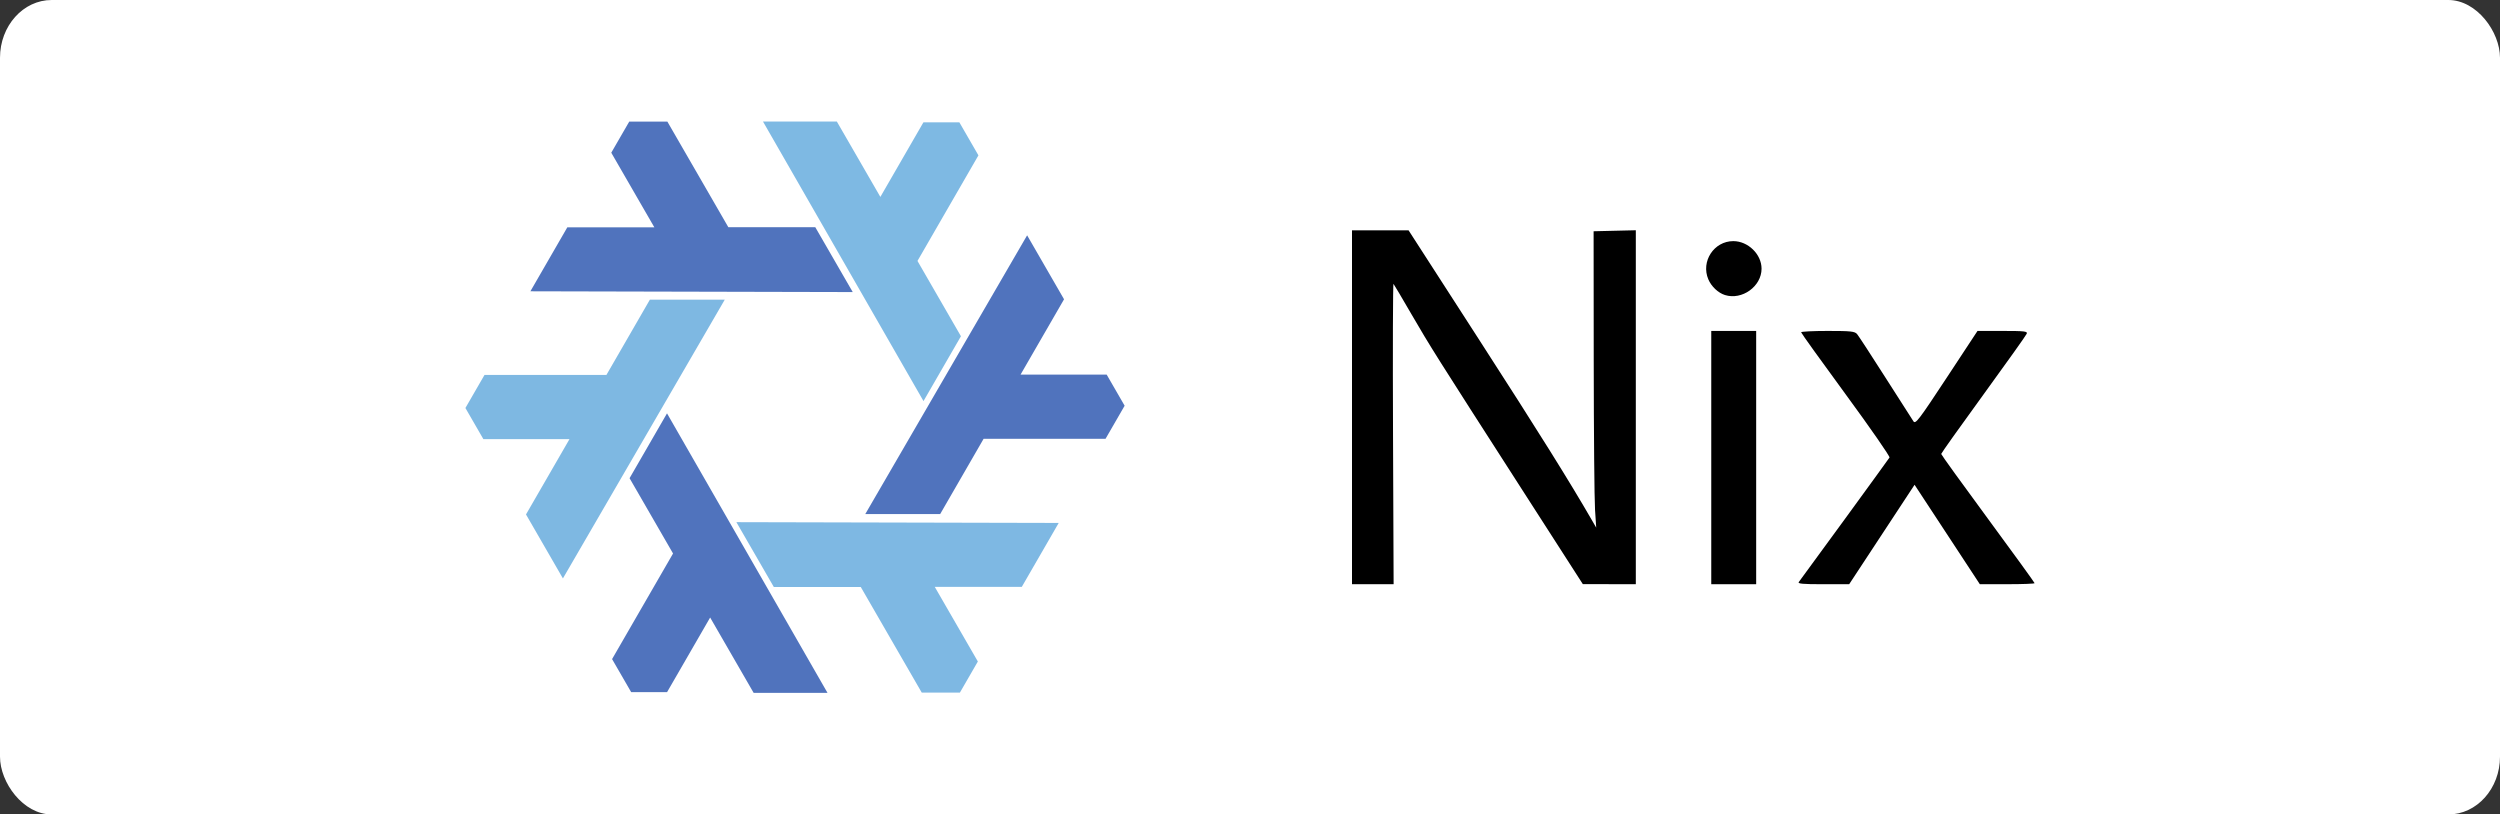 <?xml version="1.0" encoding="UTF-8" standalone="no"?>
<svg
   id="svg836"
   width="285.59mm"
   height="93.039mm"
   version="1.1"
   viewBox="0 0 285.59 93.039"
   sodipodi:docname="nix_banner.svg"
   xml:space="preserve"
   inkscape:export-filename="nix_banner.png"
   inkscape:export-xdpi="96"
   inkscape:export-ydpi="96"
   inkscape:version="1.2.2 (b0a8486541, 2022-12-01)"
   xmlns:inkscape="http://www.inkscape.org/namespaces/inkscape"
   xmlns:sodipodi="http://sodipodi.sourceforge.net/DTD/sodipodi-0.dtd"
   xmlns="http://www.w3.org/2000/svg"
   xmlns:svg="http://www.w3.org/2000/svg"><rect x="0" y="0" width="285.59" height="93.039" fill="#333333" stroke="none"/><defs
     id="defs20" /><sodipodi:namedview
     id="namedview18"
     pagecolor="#ffffff"
     bordercolor="#000000"
     borderopacity="0.25"
     inkscape:showpageshadow="2"
     inkscape:pageopacity="0.0"
     inkscape:pagecheckerboard="0"
     inkscape:deskcolor="#d1d1d1"
     inkscape:document-units="mm"
     showgrid="false"
     inkscape:zoom="0.62951916"
     inkscape:cx="253.36798"
     inkscape:cy="389.18593"
     inkscape:window-width="1920"
     inkscape:window-height="1011"
     inkscape:window-x="0"
     inkscape:window-y="0"
     inkscape:window-maximized="1"
     inkscape:current-layer="svg836" /><rect
     id="rect824"
     x="-1.6784668e-6"
     y="-6.1035155e-7"
     width="285.59"
     height="93.039"
     rx="5.906"
     ry="6.601"
     fill="#333333"
     style="fill:#ffffff;fill-opacity:1" /><g
     id="g5135"
     transform="translate(22.264)"><g
       id="g5121"
       transform="translate(-11.872,-100.053)"><path
         style="fill:#000000;stroke-width:0.205"
         d="m 186.659,133.756 c -0.778,-0.245 -1.549,-0.972 -1.898,-1.791 -0.873,-2.048 0.642,-4.367 2.853,-4.367 1.686,0 3.227,1.504 3.227,3.149 0,2.019 -2.229,3.623 -4.182,3.009 z"
         id="path5113" /><path
         style="fill:#000000;stroke-width:0.205"
         d="m 195.099,166.535 c 0.347,-0.437 10.224,-13.992 10.359,-14.217 0.07,-0.117 -2.172,-3.349 -4.982,-7.182 -2.81,-3.833 -5.112,-7.039 -5.115,-7.124 -0.003,-0.085 1.366,-0.154 3.041,-0.154 2.648,0 3.086,0.047 3.352,0.359 0.168,0.198 1.628,2.437 3.245,4.976 1.617,2.539 3.056,4.788 3.198,4.998 0.232,0.341 0.632,-0.185 3.786,-4.976 l 3.527,-5.357 h 2.873 c 2.518,0 2.858,0.04 2.75,0.32 -0.068,0.176 -2.294,3.304 -4.947,6.952 -2.653,3.647 -4.824,6.699 -4.824,6.781 0,0.082 2.401,3.41 5.335,7.395 2.934,3.986 5.335,7.3 5.335,7.366 0,0.066 -1.408,0.119 -3.129,0.118 l -3.129,-0.002 -3.727,-5.678 -3.727,-5.678 -3.735,5.68 -3.735,5.68 h -2.977 c -2.354,0 -2.934,-0.054 -2.773,-0.257 z"
         id="path5105" /><path
         style="fill:#000000;stroke-width:0.205"
         d="M 185.096,152.324 V 137.858 h 2.565 2.565 v 14.467 14.467 h -2.565 -2.565 z"
         id="path5103" /><path
         style="fill:#000000;stroke-width:0.205"
         d="m 144.055,146.579 v -20.212 l 3.232,8.2e-4 3.232,8.3e-4 8.078,12.523 c 6.817,10.568 10.278,16.107 12.899,20.646 l 0.457,0.791 -0.135,-2.052 c -0.074,-1.129 -0.141,-8.747 -0.149,-16.929 l -0.014,-14.877 2.411,-0.058 2.411,-0.058 v 20.219 20.219 l -3.027,-0.007 -3.027,-0.006 -7.079,-11.012 c -9.737,-15.145 -10.356,-16.128 -12.52,-19.858 -1.047,-1.806 -1.96,-3.348 -2.028,-3.427 -0.068,-0.079 -0.093,7.608 -0.055,17.083 l 0.068,17.227 h -2.377 -2.377 z"
         id="path5101" /></g><g
       id="g5093"
       transform="translate(4.582,-118.335)"><path
         style="fill:#5073bd;fill-opacity:1;stroke-width:0.026"
         d="m 71.999,177.061 h 8.555 l 4.966,-8.602 h 13.928 l 2.18,-3.775 -2.051,-3.552 h -9.841 l 4.97,-8.608 -4.218,-7.307 z"
         id="path645" /><path
         style="fill:#7eb9e3;fill-opacity:1;stroke-width:0.026"
         d="m 78.651,164.155 4.277,-7.409 -4.966,-8.602 6.964,-12.062 -2.18,-3.775 -4.102,1e-5 -4.921,8.523 -4.97,-8.608 h -8.437 z"
         id="path1889" /><path
         style="fill:#5073bd;fill-opacity:1;stroke-width:0.026"
         d="m 70.567,151.7 -4.277,-7.409 -9.933,1e-5 -6.964,-12.062 h -4.359 l -2.051,3.552 4.921,8.523 H 37.962 l -4.218,7.307 z"
         id="path1891" /><path
         style="fill:#7eb8e2;fill-opacity:1;stroke-width:0.026"
         d="m 55.949,152.567 h -8.555 l -4.966,8.602 H 28.5 l -2.18,3.775 2.051,3.552 h 9.841 l -4.97,8.608 4.218,7.307 z"
         id="path1893" /><path
         style="fill:#5073bd;fill-opacity:1;stroke-width:0.026"
         d="m 49.351,165.554 -4.277,7.409 4.966,8.602 -6.964,12.062 2.18,3.775 4.102,-1e-5 4.921,-8.523 4.97,8.608 h 8.437 z"
         id="path1895" /><path
         style="fill:#7eb8e3;fill-opacity:1;stroke-width:0.026"
         d="m 57.276,177.984 4.277,7.409 9.933,-1e-5 6.964,12.062 4.359,1e-5 2.051,-3.552 -4.921,-8.523 h 9.94 l 4.218,-7.307 z"
         id="path1897" /></g></g></svg>
